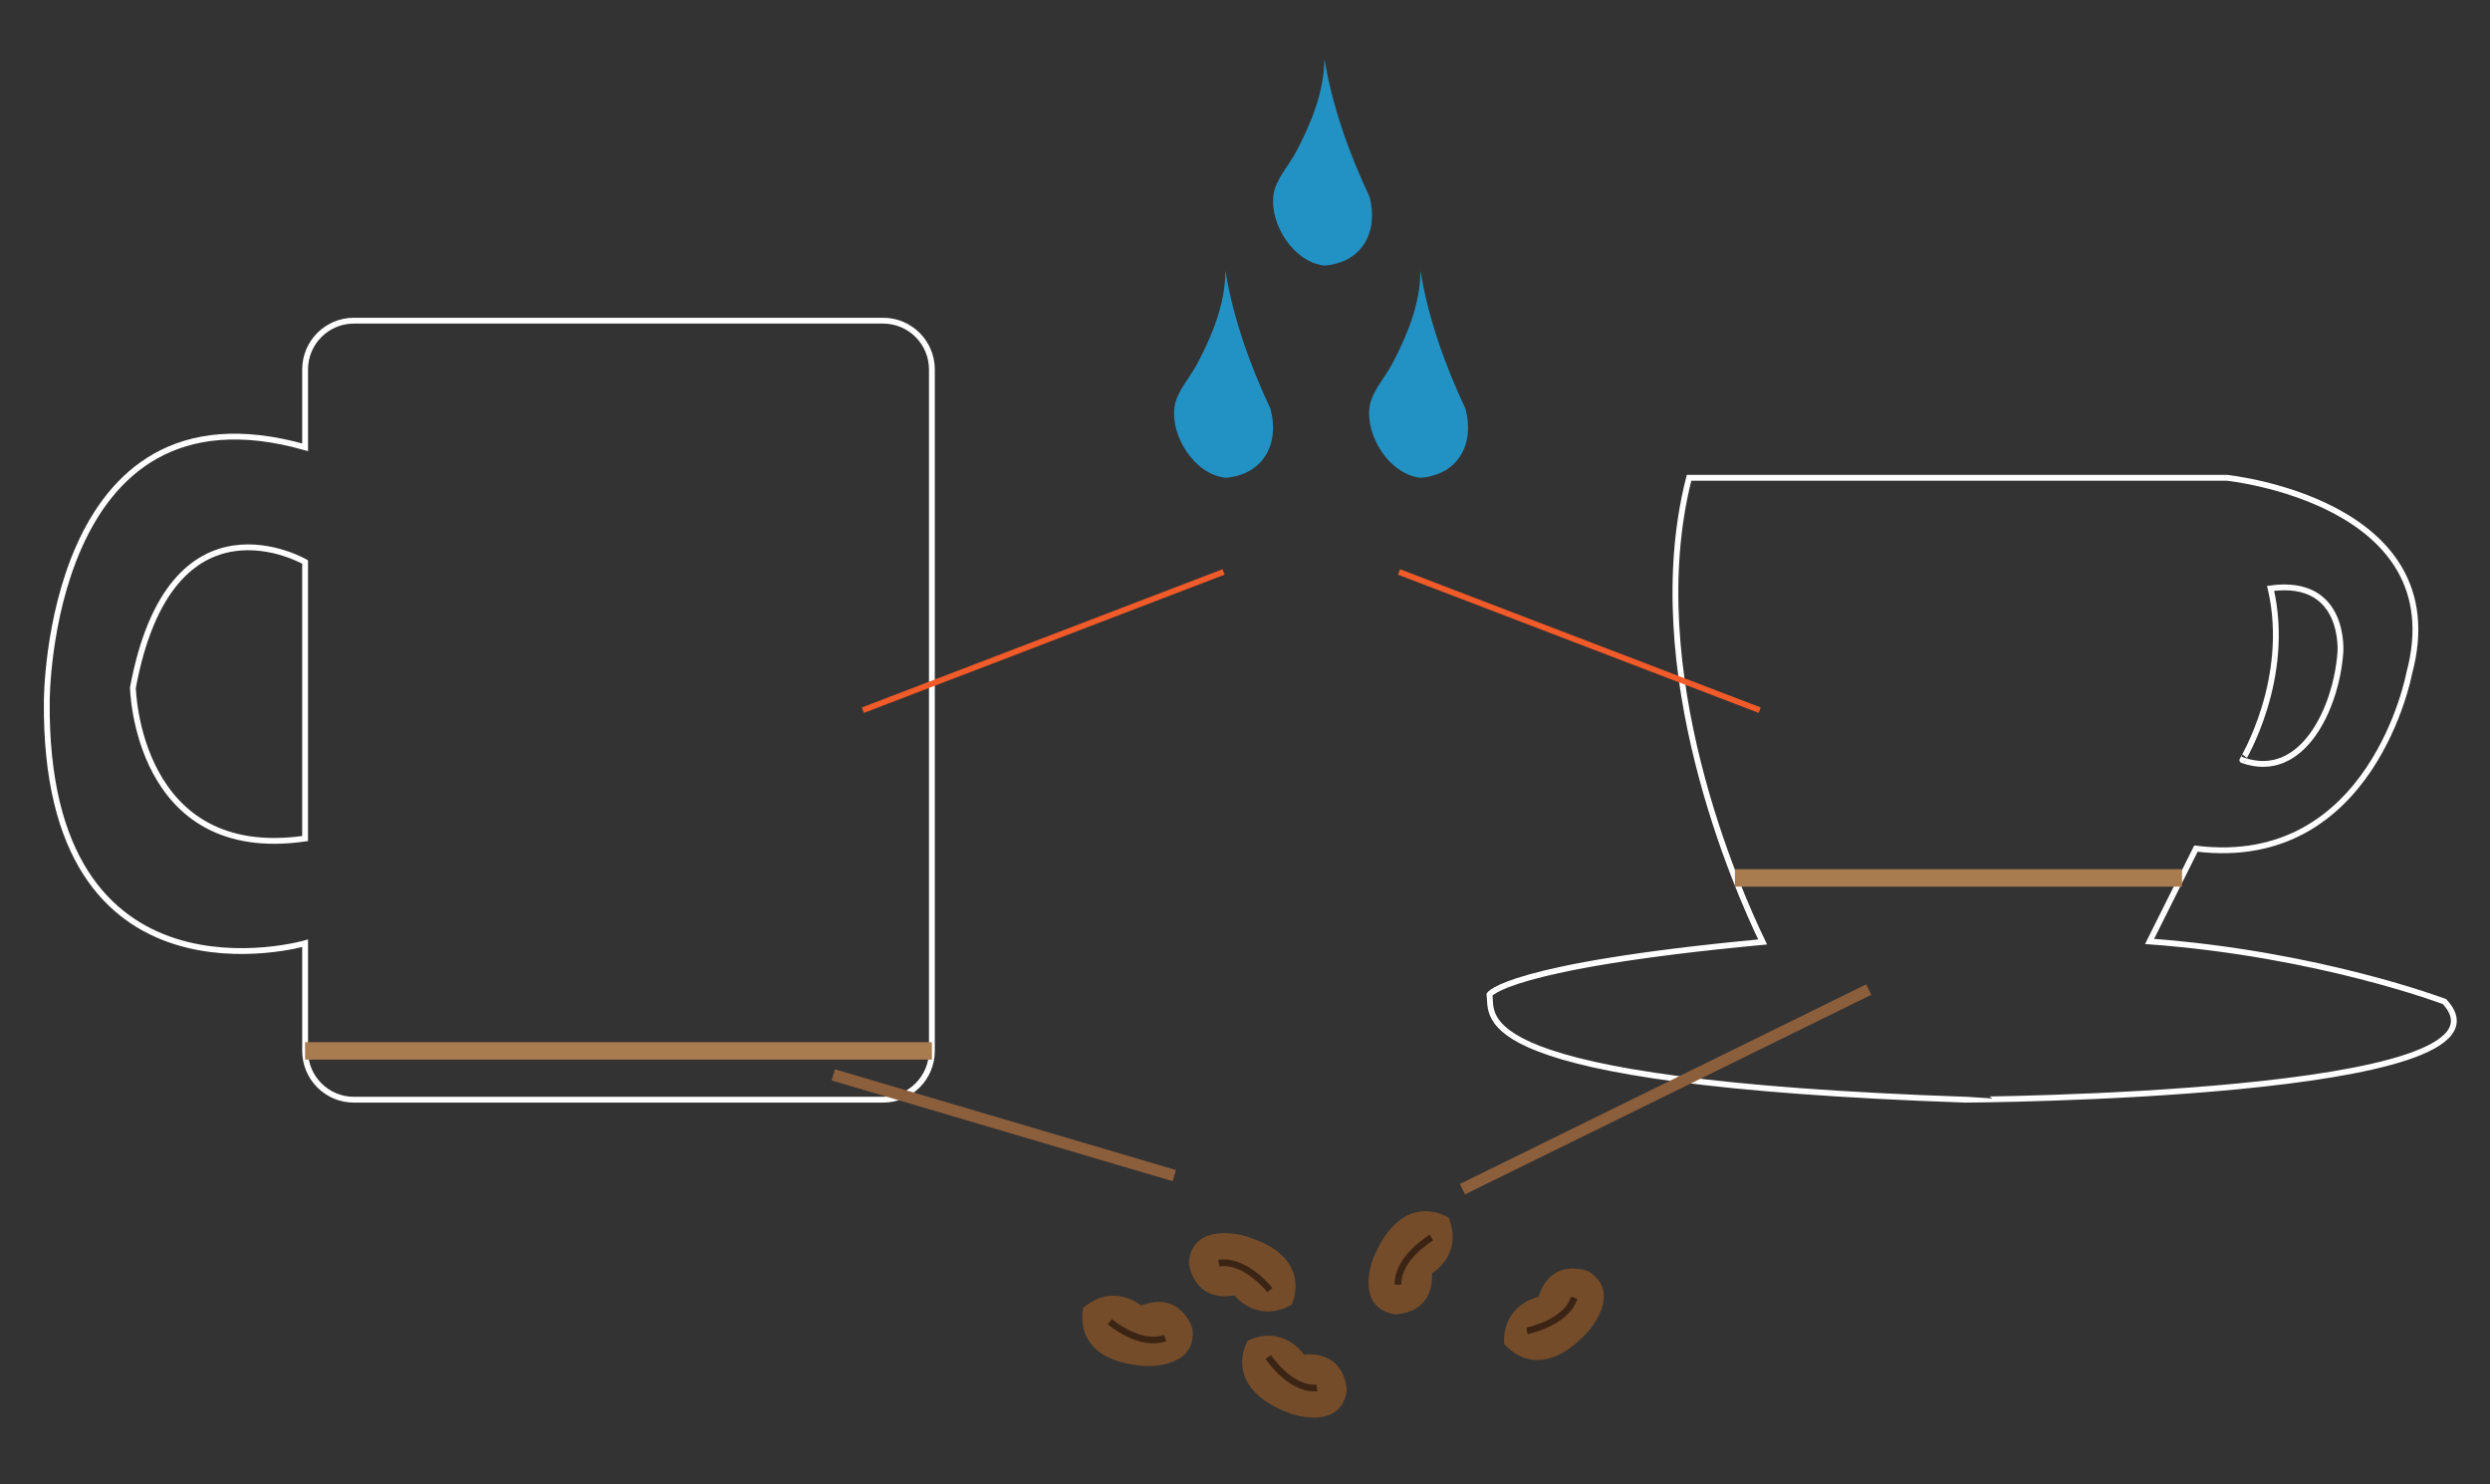 <?xml version="1.0" encoding="utf-8"?>
<!-- Generator: Adobe Illustrator 16.0.0, SVG Export Plug-In . SVG Version: 6.00 Build 0)  -->
<!DOCTYPE svg PUBLIC "-//W3C//DTD SVG 1.1//EN" "http://www.w3.org/Graphics/SVG/1.1/DTD/svg11.dtd">
<svg version="1.1" id="Layer_1" xmlns="http://www.w3.org/2000/svg" xmlns:xlink="http://www.w3.org/1999/xlink" x="0px" y="0px"
	 width="427.966px" height="255.085px" viewBox="0 0 427.966 255.085" enable-background="new 0 0 427.966 255.085"
	 xml:space="preserve">
<rect x="0" y="0" width="427.966" height="255.085" fill="#333333" stroke="none"/>
<path fill="none" stroke="#FFFFFF" stroke-miterlimit="10" d="M151.788,55.116H60.821c-4.629,0-8.381,3.756-8.381,8.389v13.378
	C8.045,64.276,8.045,120.452,8.045,120.452c-0.592,54.635,44.395,41.677,44.395,41.677v18.497c0,4.632,3.752,8.389,8.381,8.389
	h90.967c4.629,0,8.381-3.757,8.381-8.389V63.505C160.169,58.872,156.417,55.116,151.788,55.116z M52.439,144.127
	c-29.004,4.203-29.596-25.917-29.596-25.917c6.511-35.022,29.596-21.618,29.596-21.618V144.127z"/>
<path fill="none" stroke="#FFFFFF" stroke-miterlimit="10" d="M420.146,172.153c0,0-21.522-8.182-50.69-10.339l7.968-15.957
	c30.331,3.764,36.655-30.11,36.655-30.11c7.968-29.609-31.343-33.624-31.343-33.624h-92.433
	c-8.459,33.108,8.389,70.987,12.647,79.781c-44.223,4.145-46.951,9.045-46.951,9.045c0.624,3.808-5.007,15.056,81.809,18.065
	C337.809,189.015,435.328,188.513,420.146,172.153z M390.258,101.123c13.019-1.769,11.993,11.011,11.993,11.011
	c-0.681,9.55-6.549,22.204-16.854,18.515C385.397,130.649,393.889,116.749,390.258,101.123z"/>
<path fill="#2292C4" d="M227.626,10.058c1.343,8.187,4.228,16.25,7.746,23.729c1.617,5.982-1.207,11.361-7.746,11.864
	c-5.386-0.623-9.422-7.238-8.748-12.152c0.362-2.645,2.648-5.056,3.877-7.379C225.345,21.224,227.626,15.684,227.626,10.058z"/>
<path fill="#2292C4" d="M210.613,46.53c1.343,8.187,4.228,16.25,7.746,23.729c1.617,5.982-1.207,11.361-7.746,11.863
	c-5.386-0.622-9.422-7.237-8.748-12.152c0.362-2.645,2.648-5.056,3.877-7.379C208.332,57.696,210.613,52.156,210.613,46.53z"/>
<path fill="#2292C4" d="M244.134,46.53c1.343,8.187,4.228,16.25,7.745,23.729c1.617,5.982-1.207,11.361-7.745,11.863
	c-5.387-0.622-9.422-7.237-8.749-12.152c0.362-2.645,2.649-5.056,3.877-7.379C241.853,57.696,244.134,52.156,244.134,46.53z"/>
<line fill="none" stroke="#F15A29" stroke-miterlimit="10" x1="210.298" y1="98.305" x2="148.305" y2="122.065"/>
<line fill="none" stroke="#F15A29" stroke-miterlimit="10" x1="240.45" y1="98.305" x2="302.443" y2="122.065"/>
<line fill="none" stroke="#A97C50" stroke-width="3" stroke-miterlimit="10" x1="52.439" y1="180.626" x2="160.169" y2="180.626"/>
<line fill="none" stroke="#A97C50" stroke-width="3" stroke-miterlimit="10" x1="298.187" y1="150.894" x2="375.03" y2="150.894"/>
<path fill="#754C29" d="M196.14,224.395c0,0-4.759-4.07-9.958,0.4c0,0-2.401,9.092,10.637,9.989c0,0,9.023,0.584,8.119-6.482
	C204.938,228.302,202.956,221.753,196.14,224.395z"/>
<path fill="none" stroke="#3C2415" stroke-width="1.146" stroke-miterlimit="10" d="M190.741,227.17c0,0,5.205,4.432,9.527,2.79"/>
<g>
	<path fill="#754C29" d="M212.171,222.649c0,0,3.849,4.939,9.837,1.6c0,0,4.171-8.428-8.425-11.916c0,0-8.724-2.377-9.25,4.729
		C204.333,217.062,204.964,223.874,212.171,222.649z"/>
	<path fill="none" stroke="#3C2415" stroke-width="1.146" stroke-miterlimit="10" d="M218.262,221.749c0,0-4.214-5.384-8.777-4.64"
		/>
</g>
<g>
	<path fill="#754C29" d="M224.117,232.823c0,0-3.436-5.235-9.675-2.39c0,0-4.839,8.063,7.433,12.557c0,0,8.503,3.075,9.603-3.964
		C231.478,239.026,231.399,232.186,224.117,232.823z"/>
	<path fill="none" stroke="#3C2415" stroke-width="1.146" stroke-miterlimit="10" d="M217.974,233.228c0,0,3.764,5.707,8.373,5.334
		"/>
</g>
<g>
	<path fill="#754C29" d="M246.132,218.86c0,0,5.403-3.166,2.879-9.541c0,0-7.807-5.242-12.919,6.785c0,0-3.504,8.335,3.47,9.791
		C239.562,225.896,246.398,226.165,246.132,218.86z"/>
	<path fill="none" stroke="#3C2415" stroke-width="1.146" stroke-miterlimit="10" d="M246.04,212.704c0,0-5.891,3.469-5.753,8.091"
		/>
</g>
<g>
	<path fill="#754C29" d="M264.415,222.915c0,0-6.15,1.173-5.908,8.025c0,0,5.6,7.555,14.445-2.065c0,0,6.094-6.681,0.01-10.389
		C272.962,218.486,266.611,215.942,264.415,222.915z"/>
	<path fill="none" stroke="#3C2415" stroke-width="1.146" stroke-miterlimit="10" d="M262.44,228.746c0,0,6.711-1.296,8.131-5.696"
		/>
</g>
<line fill="none" stroke="#8B5E3C" stroke-width="2" stroke-miterlimit="10" x1="201.833" y1="202.062" x2="143.22" y2="184.746"/>
<line fill="none" stroke="#8B5E3C" stroke-width="2" stroke-miterlimit="10" x1="251.358" y1="204.394" x2="321.187" y2="170.085"/>
</svg>
